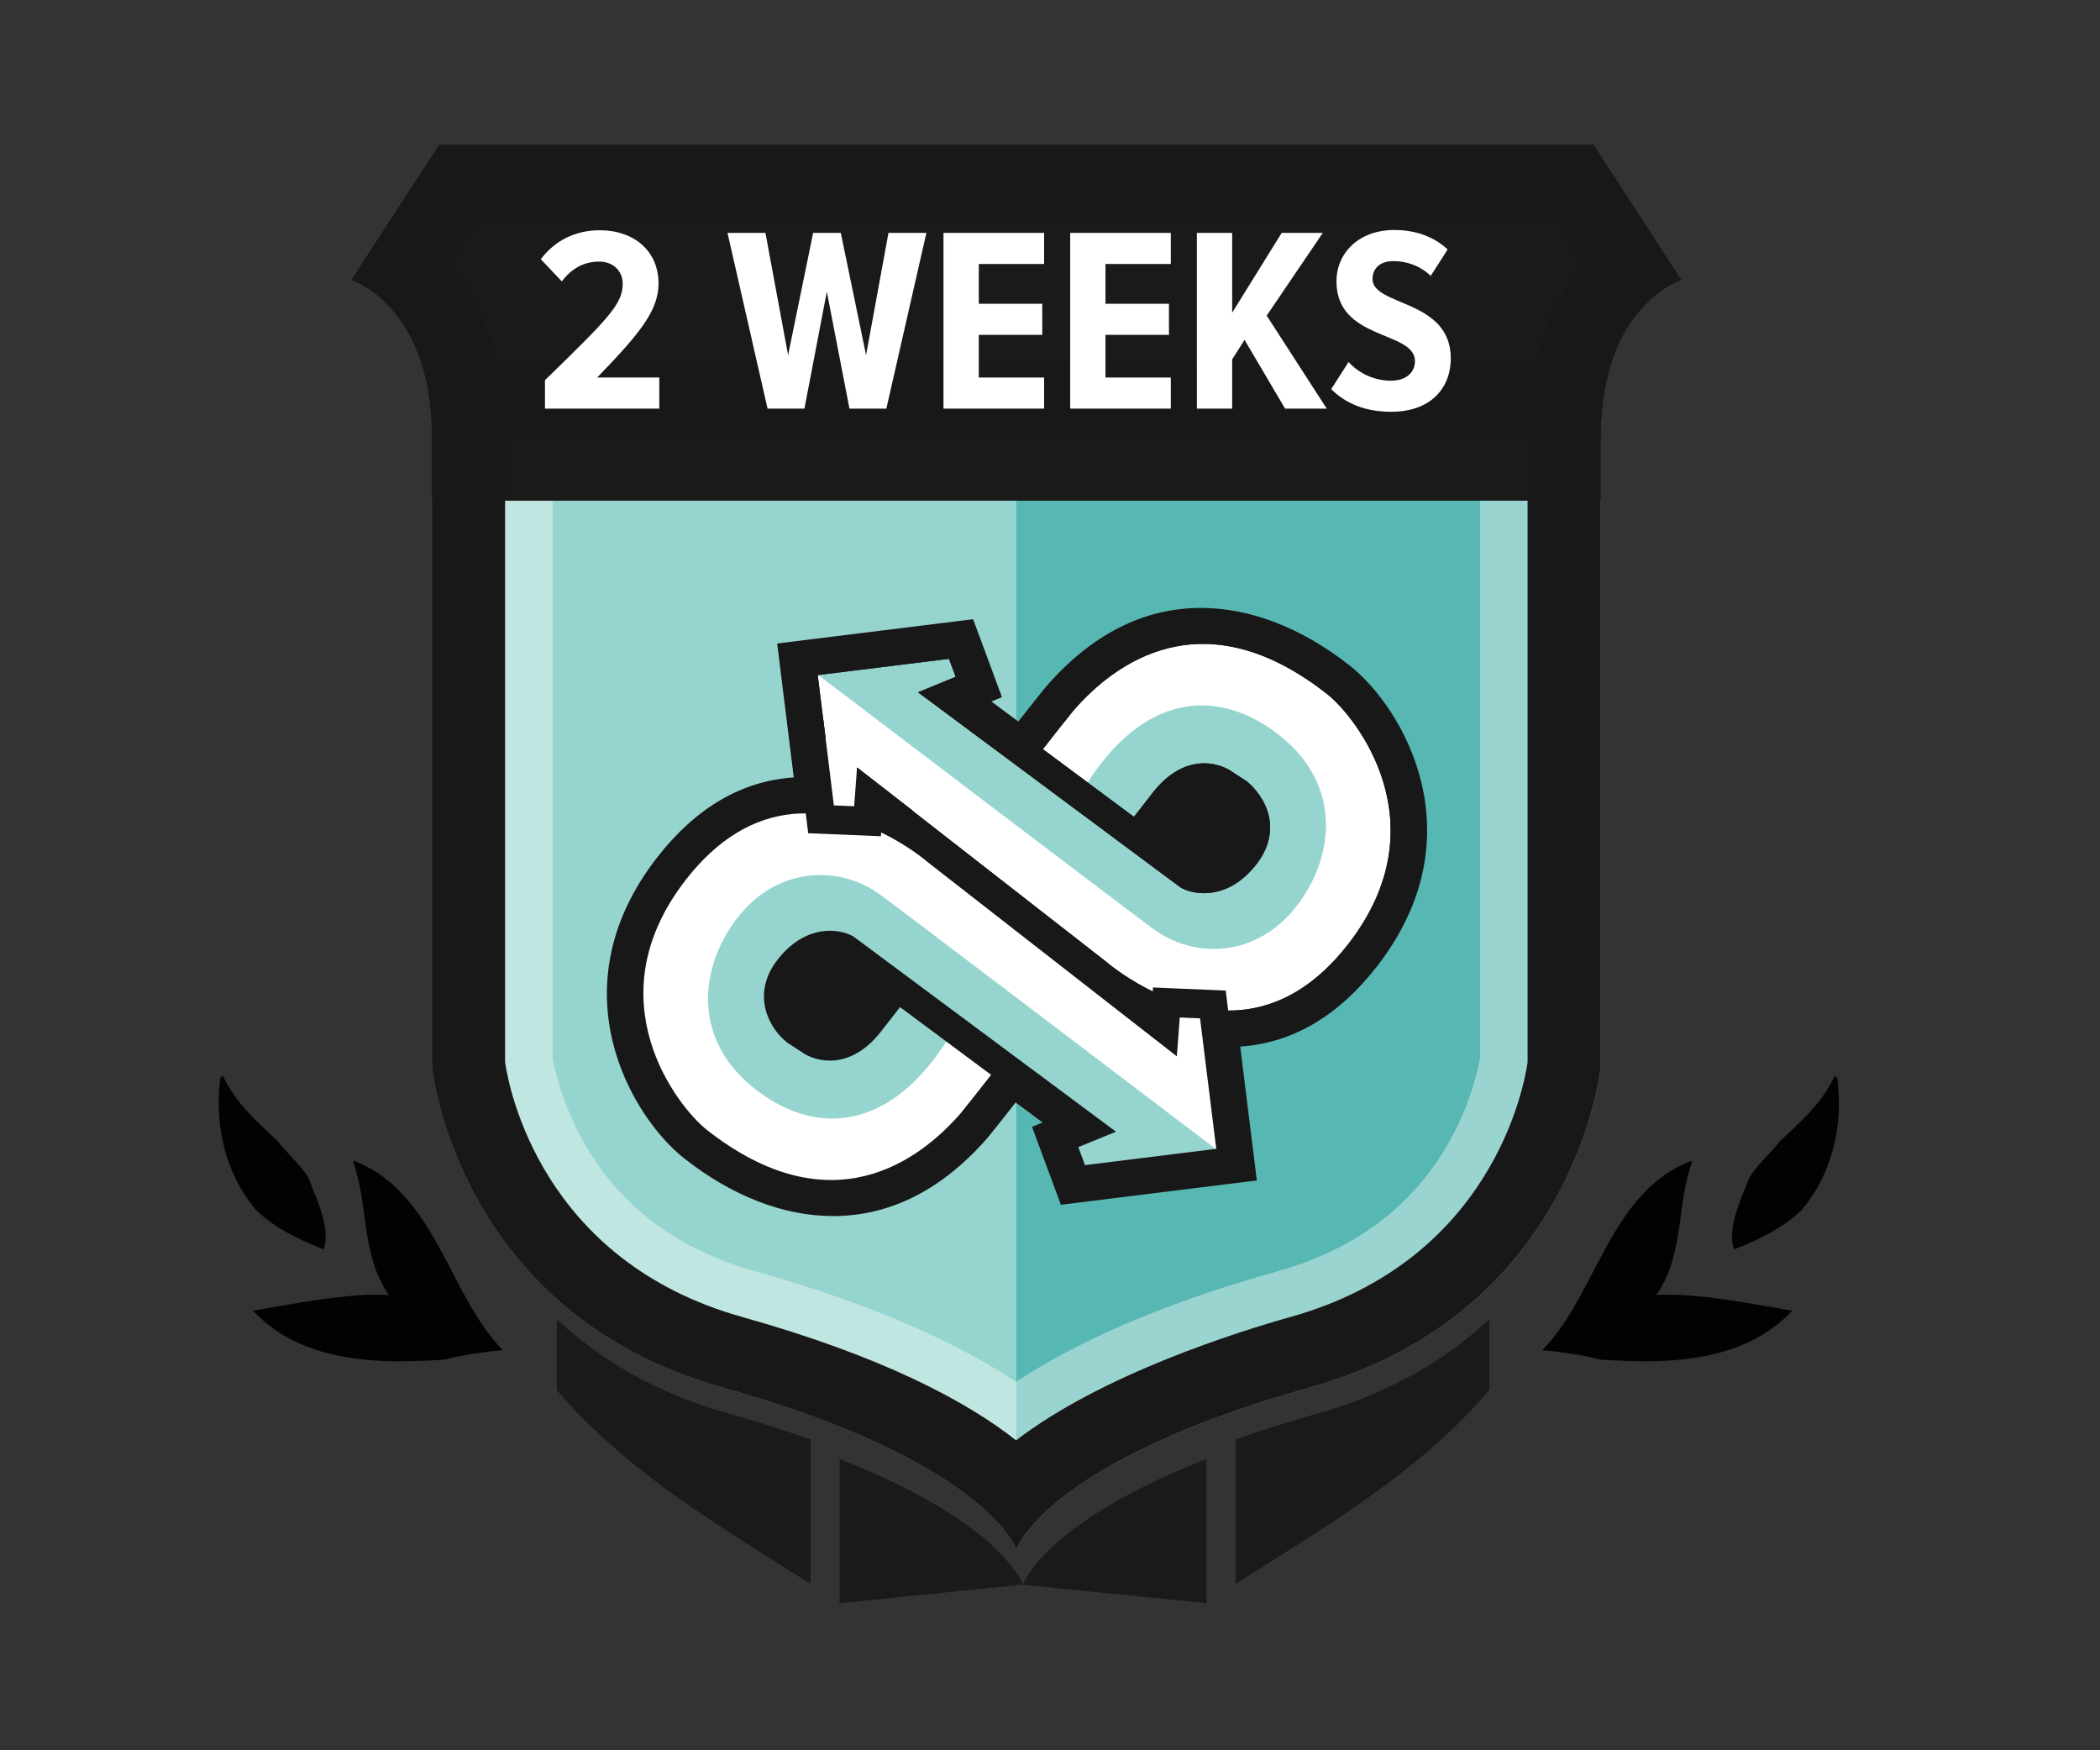 <?xml version="1.0" encoding="utf-8"?>
<!-- Generator: Adobe Illustrator 16.0.0, SVG Export Plug-In . SVG Version: 6.00 Build 0)  -->
<!DOCTYPE svg PUBLIC "-//W3C//DTD SVG 1.1//EN" "http://www.w3.org/Graphics/SVG/1.1/DTD/svg11.dtd">
<svg version="1.1" id="Layer_1" xmlns="http://www.w3.org/2000/svg" xmlns:xlink="http://www.w3.org/1999/xlink" x="0px" y="0px"
	 width="240px" height="200px" viewBox="0 0 240 200" enable-background="new 0 0 240 200" xml:space="preserve">
<rect x="0" y="0" width="240" height="200" fill="#333333" stroke="none"/>
<path fill="none" d="M53.764,2645.837"/>
<path fill="none" d="M53.764-599.76"/>
<path fill="#96D5CF" d="M116.143,51.442H51.192c0.001,0.089,0.003,0.176,0.003,0.265v69.966c0,0,2.688,27.323,32.256,35.618
	c28.585,8.02,32.466,17.406,32.692,18.021c0.008,0.021,0.012,0.03,0.012,0.03s3.137-9.758,32.705-18.053
	c29.566-8.295,32.255-35.618,32.255-35.618V51.744c0.001-0.013,0.002-0.025,0.002-0.038c0-0.089,0.002-0.176,0.002-0.265
	L116.143,51.442L116.143,51.442z"/>
<g opacity="0.5">
	<g>
		<g>
			<defs>
				<rect id="SVGID_1_" x="116.14" y="49.694" width="66.811" height="127.397"/>
			</defs>
			<clipPath id="SVGID_2_">
				<use xlink:href="#SVGID_1_"  overflow="visible"/>
			</clipPath>
			<path clip-path="url(#SVGID_2_)" fill="#189995" d="M149.781,158.53c30.402-8.529,33.166-36.624,33.166-36.624V50.005
				c0-0.013,0.001-0.024,0.001-0.039c0-0.092,0.002-0.181,0.003-0.271h-66.809V177.06c0.008,0.021,0.012,0.034,0.012,0.034
				S119.378,167.06,149.781,158.53"/>
		</g>
	</g>
</g>
<g opacity="0.4">
	<g>
		<g>
			<defs>
				<rect id="SVGID_3_" x="40.15" y="16.55" width="152.01" height="160.543"/>
			</defs>
			<clipPath id="SVGID_4_">
				<use xlink:href="#SVGID_3_"  overflow="visible"/>
			</clipPath>
			<path clip-path="url(#SVGID_4_)" fill="#FFFFFF" d="M174.158,30.348c-2.643,4.354-4.93,10.601-5.004,19.224v0.03l-0.004,0.295
				v0.055v0.055v70.903c-0.26,1.438-1.203,5.666-3.914,10.225c-4.133,6.953-10.586,11.701-19.182,14.113
				c-13.943,3.912-23.453,8.354-29.93,12.659c-6.466-4.301-15.955-8.755-29.872-12.659c-8.596-2.412-15.051-7.16-19.183-14.113
				c-2.709-4.559-3.653-8.786-3.913-10.225V49.968l-0.003-0.375c-0.065-8.625-2.356-14.883-5.003-19.244h24.606h23.781h9.198h33.815
				L174.158,30.348 M182.128,16.551h-32.576h-33.815h-9.198H82.758H50.182L40.148,32.004c0,0,9.101,2.807,9.21,17.689
				c0.001,0.091,0.003,0.181,0.003,0.272v71.939c0,0,2.764,28.095,33.166,36.624c29.393,8.245,33.383,17.896,33.615,18.528
				c0.008,0.021,0.012,0.033,0.012,0.033s3.225-10.033,33.627-18.563c30.402-8.53,33.166-36.624,33.166-36.624V50.003
				c0-0.013,0.002-0.025,0.002-0.038c0-0.093,0.002-0.183,0.002-0.272c0.109-14.884,9.211-17.689,9.211-17.689L182.128,16.551z"/>
		</g>
	</g>
</g>
<path fill="#1A1A19" d="M192.162,32.004L182.127,16.55h-32.574h-33.816h-9.198H82.758H50.182L40.149,32.004
	c0,0,9.099,2.807,9.21,17.69v7.523h133.593v-7.523C183.063,34.811,192.162,32.004,192.162,32.004"/>
<path fill="#191818" d="M177.585,24.916l3.394,5.226c-2.297,2.727-4.316,6.396-5.444,11.187H56.777
	c-1.128-4.789-3.149-8.46-5.445-11.187l3.393-5.226h28.033h23.781h9.198h33.815H177.585 M182.128,16.551h-32.576h-33.815h-9.198
	H82.758H50.182L40.148,32.004c0,0,9.101,2.807,9.21,17.689h133.593c0.109-14.884,9.211-17.689,9.211-17.689L182.128,16.551z"/>
<path fill="#191818" d="M177.585,24.916l3.394,5.227c-3.477,4.128-6.326,10.429-6.393,19.498l-0.001,0.06v0.034l-0.002,0.037
	l-0.001,0.182l-0.001,0.026v0.025v71.392c-0.394,2.727-4.037,22.62-27.06,29.079c-5.881,1.648-21.528,6.527-31.394,14.106
	c-5.685-4.468-15.251-9.593-31.342-14.106c-22.9-6.425-26.624-26.115-27.061-29.099v-71.41l-0.002-0.272l-0.001-0.063
	c-0.067-9.063-2.915-15.361-6.392-19.489l3.393-5.226h28.033h23.781h9.198h33.815H177.585 M182.128,16.551h-32.576h-33.815h-9.198
	H82.758H50.182L40.148,32.004c0,0,9.101,2.807,9.21,17.689c0.001,0.091,0.003,0.181,0.003,0.272v71.939
	c0,0,2.764,28.095,33.166,36.624c29.393,8.245,33.383,17.896,33.615,18.528c0.008,0.021,0.012,0.033,0.012,0.033
	s3.225-10.033,33.627-18.563c30.402-8.53,33.166-36.624,33.166-36.624V50.003c0-0.013,0.002-0.025,0.002-0.038
	c0-0.093,0.002-0.183,0.002-0.272c0.109-14.884,9.211-17.689,9.211-17.689L182.128,16.551z"/>
<path fill="#FFFFFF" d="M62.284,46.692V43.44c7.346-7.136,8.881-8.729,8.881-11.02c0-1.535-1.174-2.528-2.679-2.528
	c-1.776,0-3.191,0.813-4.275,2.259l-2.408-2.528c1.625-2.168,4.003-3.313,6.743-3.313c3.884,0,6.714,2.351,6.714,6.081
	c0,3.041-2.048,5.63-7.015,10.748h7.105v3.554H62.284L62.284,46.692z"/>
<polygon fill="#FFFFFF" points="97.083,46.692 94.494,33.326 91.935,46.692 87.72,46.692 83.144,26.611 87.479,26.611 
	90.068,40.582 92.929,26.611 96.089,26.611 98.98,40.582 101.539,26.611 105.874,26.611 101.298,46.692 "/>
<polygon fill="#FFFFFF" points="107.828,46.692 107.828,26.611 119.328,26.611 119.328,30.165 111.862,30.165 111.862,34.711 
	119.117,34.711 119.117,38.263 111.862,38.263 111.862,43.14 119.328,43.14 119.328,46.692 "/>
<polygon fill="#FFFFFF" points="122.307,46.692 122.307,26.611 133.807,26.611 133.807,30.165 126.34,30.165 126.34,34.711 
	133.596,34.711 133.596,38.263 126.34,38.263 126.34,43.14 133.807,43.14 133.807,46.692 "/>
<polygon fill="#FFFFFF" points="146.87,46.692 142.234,38.835 140.818,41.063 140.818,46.692 136.785,46.692 136.785,26.611 
	140.818,26.611 140.818,35.733 146.479,26.611 151.176,26.611 144.764,36.064 151.627,46.692 "/>
<path fill="#FFFFFF" d="M152.137,44.464l1.986-3.101c1.113,1.233,2.859,2.138,4.848,2.138c1.775,0,2.74-0.994,2.74-2.228
	c0-3.522-8.973-2.318-8.973-9.122c0-3.162,2.469-5.871,6.623-5.871c2.438,0,4.546,0.784,6.082,2.228l-1.928,3.012
	c-1.203-1.145-2.738-1.687-4.306-1.687c-1.444,0-2.349,0.813-2.349,2.047c0,3.131,8.941,2.288,8.941,9.063
	c0,3.521-2.408,6.11-6.805,6.11C155.959,47.054,153.732,46.061,152.137,44.464"/>
<path fill="#FFFFFF" d="M117.458,85.137c0.391-0.502,3.571-4.556,3.966-5.01c13.438-15.473,31.014-1.697,30.063-2.439
	c10.289,8.021,12.461,20.223,3.871,31.24c-13.27,17.026-30.961,1.478-29.973,2.247c-2.926-2.28-26.01-20.271-26.01-20.271
	l-0.219,2.966l-5.315-0.225l-2.223-17.934l17.935-2.224l1.767,4.773l-3.074,1.263l27.572,20.495c0,0,3.306,1.793,6.474-2.271
	c3.167-4.064-0.825-7.175-0.825-7.175l-1.578-1.022c0,0-3.35-2.44-6.832,2.03l-3.484,4.47"/>
<path fill="#191818" d="M130.707,95.066c0.484,3.915,4.053,6.694,7.969,6.21c3.914-0.485,6.694-4.054,6.209-7.969
	c-0.484-3.915-4.053-6.694-7.967-6.21C133.002,87.584,130.223,91.151,130.707,95.066"/>
<path fill="#FFFFFF" d="M118.837,87.451l4.588,3.41c-0.108,0.188-0.218,0.382-0.325,0.576L118.837,87.451z"/>
<path fill="#191818" d="M123.523,94.09l-5.813-5.435l2.108-2.527l5.765,4.284l-0.729,1.271c-0.104,0.181-0.205,0.362-0.31,0.551
	L123.523,94.09z"/>
<polygon fill="#191818" points="125.037,92.188 123.289,90.89 123.499,90.525 125.167,92.029 "/>
<path fill="#191818" d="M137.453,100.431c-1.111,0-1.844-0.39-1.873-0.405l-6.012-4.469l3.217-4.125
	c1.413-1.813,2.973-2.732,4.633-2.732c1.387,0,2.303,0.656,2.341,0.685l1.575,1.019c0.05,0.038,1.032,0.813,1.639,2.105
	c0.562,1.199,0.881,3.078-0.787,5.219C140.441,99.961,138.648,100.431,137.453,100.431 M135.689,99.851
	c0.002,0,0.713,0.374,1.764,0.374c1.15,0,2.877-0.456,4.568-2.626c1.287-1.65,1.545-3.336,0.764-5.004
	c-0.585-1.249-1.561-2.018-1.57-2.025l-1.572-1.017c-0.014-0.01-0.908-0.647-2.225-0.647c-1.594,0-3.1,0.893-4.473,2.653
	l-3.084,3.959L135.689,99.851z"/>
<path fill="#96D5CF" d="M145.105,83.202c8.394,5.708,7.535,14.323,3.32,20.018c-4.729,6.395-11.994,6.281-16.507,3.011
	c-2.135-1.551-28.199-21.344-40.405-30.615l17.849-2.213l1.767,4.772l-3.074,1.265l10.779,8.013c0,0,10.547,8.513,10.879,8.087
	l5.914,4.396c0,0,3.308,1.794,6.476-2.271c3.166-4.063-0.826-7.176-0.826-7.176l-1.578-1.021c0,0-3.35-2.439-6.833,2.029
	c-1.892,2.428-2.757,3.536-3.151,4.043l-4.615-3.432l-1.574-1.418C129.824,79.834,138.105,78.443,145.105,83.202"/>
<path fill="#191818" d="M140.404,118.773c-8.563,0.001-15.404-5.75-16.07-6.326l-23.542-18.352l-0.111,1.484l-8.304-0.347
	l-2.599-20.957l20.867-2.587l2.773,7.49l-1.849,0.76l4.971,3.693c0.93-1.185,3.263-4.156,3.638-4.589
	c6.019-6.93,13.293-9.813,21.029-8.341c2.922,0.556,7.463,2.051,12.507,6.014c5.835,4.586,14.231,18.74,2.944,33.224
	c-4.131,5.3-9.018,8.243-14.529,8.754C141.549,118.749,140.973,118.773,140.404,118.773 M97.959,87.708l28.518,22.231
	c0.069,0.061,7.192,6.228,15.371,5.471c4.56-0.43,8.668-2.951,12.209-7.496c10.728-13.764,0.852-26.063-2.382-28.602
	c-14.149-11.121-24.247-3.587-29.008,1.896c-0.282,0.326-2.435,3.06-3.481,4.395l10.406,7.736l2.161-2.771
	c3.531-4.532,7.5-3.52,9.104-2.35l1.621,1.054c0.134,0.104,1.332,1.066,2.08,2.665c1.053,2.248,0.709,4.672-0.969,6.823
	c-3.186,4.086-6.99,3.56-8.561,2.707l-0.198-0.126l-29.913-22.235l4.3-1.768l-0.761-2.055l-15.002,1.858l1.849,14.911l2.324,0.1
	L97.959,87.708z M136.672,98.601c0.414,0.173,2.291,0.736,4.316-1.865c1.916-2.457,0.176-4.268-0.494-4.825l-1.504-0.973
	c-0.41-0.275-2.313-1.324-4.637,1.657l-2.113,2.712L136.672,98.601z"/>
<path fill="#FFFFFF" d="M115,123.282c-0.391,0.502-3.572,4.557-3.966,5.01c-13.438,15.473-31.015,1.697-30.063,2.439
	c-10.29-8.021-12.461-20.222-3.873-31.24c13.271-17.025,30.963-1.478,29.975-2.247c2.926,2.28,26.009,20.271,26.009,20.271
	l0.221-2.964l5.313,0.223l2.224,17.934l-17.934,2.224l-1.768-4.773l3.073-1.262L96.64,108.4c0,0-3.307-1.793-6.474,2.271
	c-3.167,4.064,0.825,7.176,0.825,7.176l1.579,1.021c0,0,3.349,2.44,6.833-2.029l3.484-4.471"/>
<path fill="#191818" d="M140.404,118.773c-8.563,0.001-15.404-5.75-16.07-6.326l-23.542-18.352l-0.111,1.484l-8.304-0.347
	l-2.599-20.957l20.867-2.587l2.773,7.49l-1.849,0.76l4.971,3.693c0.93-1.185,3.263-4.156,3.638-4.589
	c6.019-6.93,13.293-9.813,21.029-8.341c2.922,0.556,7.463,2.051,12.507,6.014c5.835,4.586,14.231,18.74,2.944,33.224
	c-4.131,5.3-9.018,8.243-14.529,8.754C141.549,118.749,140.973,118.773,140.404,118.773 M97.959,87.708l28.518,22.231
	c0.069,0.061,7.192,6.228,15.371,5.471c4.56-0.43,8.668-2.951,12.209-7.496c10.728-13.764,0.852-26.063-2.382-28.602
	c-14.149-11.121-24.247-3.587-29.008,1.896c-0.282,0.326-2.435,3.06-3.481,4.395l10.406,7.736l2.161-2.771
	c3.531-4.532,7.5-3.52,9.104-2.35l1.621,1.054c0.134,0.104,1.332,1.066,2.08,2.665c1.053,2.248,0.709,4.672-0.969,6.823
	c-3.186,4.086-6.99,3.56-8.561,2.707l-0.198-0.126l-29.913-22.235l4.3-1.768l-0.761-2.055l-15.002,1.858l1.849,14.911l2.324,0.1
	L97.959,87.708z M136.672,98.601c0.414,0.173,2.291,0.736,4.316-1.865c1.916-2.457,0.176-4.268-0.494-4.825l-1.504-0.973
	c-0.41-0.275-2.313-1.324-4.637,1.657l-2.113,2.712L136.672,98.601z"/>
<path fill="#FFFFFF" d="M115,123.282c-0.391,0.502-3.572,4.557-3.966,5.01c-13.438,15.473-31.015,1.697-30.063,2.439
	c-10.29-8.021-12.461-20.222-3.873-31.24c13.271-17.025,30.963-1.478,29.975-2.247c2.926,2.28,26.009,20.271,26.009,20.271
	l0.221-2.964l5.313,0.223l2.224,17.934l-17.934,2.224l-1.768-4.773l3.073-1.262L96.64,108.4c0,0-3.307-1.793-6.474,2.271
	c-3.167,4.064,0.825,7.176,0.825,7.176l1.579,1.021c0,0,3.349,2.44,6.833-2.029l3.484-4.471"/>
<path fill="#191818" d="M101.75,113.353c-0.485-3.915-4.052-6.693-7.968-6.21c-3.914,0.485-6.695,4.054-6.209,7.97
	c0.485,3.914,4.052,6.693,7.967,6.209C99.455,120.835,102.234,117.268,101.75,113.353"/>
<path fill="#FFFFFF" d="M113.621,120.968l-4.588-3.409c0.109-0.189,0.217-0.383,0.325-0.576L113.621,120.968z"/>
<path fill="#191818" d="M112.637,122.291l-5.764-4.283l0.73-1.271c0.104-0.181,0.206-0.364,0.309-0.55l1.022-1.859l5.812,5.438
	L112.637,122.291z"/>
<polygon fill="#191818" points="108.958,117.894 107.29,116.389 107.42,116.229 109.168,117.53 "/>
<path fill="#191818" d="M95.039,119.721c-1.386,0-2.303-0.655-2.341-0.684l-1.575-1.02c-0.048-0.036-4.044-3.227-0.85-7.325
	c1.742-2.234,3.534-2.704,4.73-2.704c1.112,0,1.843,0.391,1.874,0.405l6.011,4.468l-3.216,4.126
	C98.258,118.802,96.699,119.721,95.039,119.721 M95.003,108.194c-1.15,0-2.876,0.455-4.568,2.625
	c-3.068,3.938,0.768,7.001,0.807,7.03l1.573,1.017c0.013,0.011,0.908,0.647,2.224,0.647c1.593,0,3.098-0.892,4.471-2.653l3.086-3.96
	l-5.83-4.332C96.764,108.568,96.054,108.194,95.003,108.194"/>
<path fill="#96D5CF" d="M87.352,125.217c-8.394-5.708-7.536-14.323-3.322-20.018c4.729-6.395,11.995-6.281,16.507-3.009
	c2.135,1.549,28.199,21.342,40.404,30.613l-17.85,2.213l-1.767-4.772l3.073-1.263l-10.778-8.015c0,0-10.547-8.513-10.879-8.087
	l-5.914-4.396c0,0-3.306-1.793-6.474,2.271c-3.167,4.064,0.825,7.176,0.825,7.176l1.579,1.021c0,0,3.349,2.439,6.833-2.029
	c1.892-2.428,2.756-3.536,3.151-4.043l4.616,3.433l1.574,1.419C102.633,128.585,94.351,129.976,87.352,125.217"/>
<path fill="#191818" d="M95.154,138.089c-1.286,0-2.588-0.125-3.904-0.375c-2.921-0.556-7.462-2.051-12.507-6.014
	c-5.835-4.585-14.231-18.74-2.944-33.223c4.13-5.3,9.018-8.243,14.529-8.754c9.347-0.878,17.086,5.634,17.795,6.248l23.543,18.351
	l0.109-1.484l8.305,0.348l2.6,20.956l-20.867,2.587l-2.771-7.49l1.847-0.76l-4.969-3.693c-0.942,1.201-3.272,4.166-3.64,4.589
	C107.284,135.124,101.426,138.089,95.154,138.089 M92.031,92.944c-0.47,0-0.943,0.021-1.423,0.064
	c-4.559,0.431-8.667,2.95-12.209,7.495c-10.727,13.765-0.851,26.063,2.382,28.604c14.152,11.116,24.248,3.584,29.008-1.896
	c0.283-0.326,2.466-3.1,3.481-4.394l-10.407-7.737l-2.159,2.771c-3.532,4.53-7.5,3.52-9.104,2.349l-1.623-1.053
	c-2.127-1.657-4.179-5.555-1.111-9.489c3.186-4.086,6.992-3.558,8.561-2.707l0.198,0.126l29.915,22.238l-4.302,1.764l0.761,2.057
	L139,131.275l-1.85-14.911l-2.322-0.1l-0.33,4.444L105.979,98.48C105.915,98.422,99.594,92.944,92.031,92.944 M91.963,116.511
	l1.504,0.974c0.411,0.274,2.312,1.322,4.637-1.659l2.113-2.711l-4.431-3.294c-0.414-0.171-2.29-0.738-4.318,1.863
	C89.552,114.142,91.292,115.951,91.963,116.511"/>
<polyline fill="#FFFFFF" points="92.459,82.47 93.831,93.621 99.146,93.843 99.366,90.879 103.304,93.928 "/>
<polygon fill="#191818" points="100.673,95.557 92.365,95.209 90.822,82.671 94.097,82.269 95.298,92.032 97.619,92.129 
	97.948,87.697 104.313,92.624 102.294,95.232 100.783,94.063 "/>
<path fill="#191818" d="M137.258,71.974c7.449,0,13.512,4.529,15.438,6.042c4.381,3.442,13.816,16.604,2.664,30.912
	c-4.852,6.224-10.159,8.196-14.943,8.196c-0.512,0-1.018-0.022-1.516-0.065l1.939,15.65l-17.936,2.223l-1.766-4.772l3.073-1.264
	l-17.042-12.669l7.829,7.058c-0.392,0.502-3.572,4.555-3.966,5.01c-5.356,6.166-10.899,8.152-15.834,8.152
	c-7.45,0-13.512-4.528-15.438-6.042c-4.38-3.442-13.817-16.603-2.663-30.911c4.85-6.225,10.158-8.197,14.942-8.196
	c0.511,0,1.018,0.021,1.516,0.063l-1.94-15.648l17.934-2.224l1.767,4.773l-3.074,1.262l17.042,12.669l-7.829-7.056
	c0.392-0.502,3.571-4.556,3.967-5.01C126.779,73.961,132.322,71.974,137.258,71.974 M137.643,100.414
	c1.242,0,2.965-0.506,4.647-2.665c3.167-4.064-0.825-7.175-0.825-7.175l-1.578-1.022c0,0-0.912-0.665-2.281-0.665
	c-1.252,0-2.887,0.559-4.553,2.695c-1.892,2.427-2.754,3.535-3.15,4.042l5.914,4.396
	C135.816,100.02,136.543,100.414,137.643,100.414 M133.082,117.516l0.133-1.783c-4.666-1.76-7.83-4.558-7.83-4.558
	c-2.927-2.28-26.01-20.271-26.01-20.271l-0.133,1.784c4.667,1.76,7.83,4.558,7.83,4.558
	C109.998,99.524,133.082,117.516,133.082,117.516 M94.852,119.533c1.253,0,2.887-0.56,4.552-2.695
	c1.893-2.427,2.756-3.535,3.151-4.042l-5.914-4.396c0,0-0.727-0.395-1.824-0.395c-1.245,0-2.967,0.506-4.649,2.665
	c-3.168,4.063,0.824,7.175,0.824,7.175l1.58,1.022C92.571,118.868,93.483,119.533,94.852,119.533 M137.258,69.466
	c-6.566,0-12.531,3.033-17.729,9.018c-0.336,0.387-2.063,2.576-3.15,3.963l-3.077-2.286l1.209-0.497l-0.84-2.271l-1.767-4.772
	l-0.69-1.863L109.243,71l-17.935,2.224l-2.489,0.309l0.309,2.489l1.588,12.813c-5.941,0.393-11.182,3.456-15.596,9.119
	c-11.685,14.991-2.963,29.668,3.092,34.426c5.478,4.303,11.352,6.578,16.988,6.578c6.567,0,12.531-3.033,17.728-9.018
	c0.33-0.381,2.059-2.576,3.149-3.964l3.077,2.287l-1.209,0.496l0.841,2.271l1.767,4.773l0.689,1.863l1.973-0.245l17.934-2.224
	l2.49-0.309l-0.31-2.489l-1.589-12.812c5.941-0.395,11.184-3.457,15.596-9.119c11.688-14.993,2.963-29.668-3.092-34.426
	C148.77,71.74,142.895,69.466,137.258,69.466 M133.459,95.142l1.573-2.018c0.614-0.789,1.56-1.729,2.573-1.729
	c0.414,0,0.731,0.154,0.832,0.208l0.086,0.072v-0.017l1.461,0.942c0.861,0.736,1.606,1.962,0.326,3.604
	c-0.877,1.127-1.776,1.699-2.67,1.699c-0.252,0-0.455-0.048-0.576-0.085L133.459,95.142z M92.474,115.816
	c-0.862-0.735-1.607-1.964-0.328-3.604c0.879-1.127,1.777-1.699,2.671-1.699c0.238,0,0.455,0.046,0.561,0.072l3.621,2.691
	l-1.573,2.019c-0.615,0.789-1.56,1.729-2.574,1.729c-0.44,0-0.8-0.183-0.802-0.184l-0.057-0.042l-0.059-0.038L92.474,115.816z"/>
<path fill="#1A1A19" d="M137.886,183.194v-16.477c-18.688,7.312-20.967,14.375-20.967,14.375"/>
<path fill="#1A1A19" d="M116.907,181.06c-0.194-0.527-3.011-7.318-20.954-14.34v16.475"/>
<path fill="#1A1A19" d="M92.638,180.996v-16.513c-2.791-0.993-5.886-1.983-9.345-2.953c-8.565-2.403-14.936-6.358-19.669-10.802"/>
<path fill="#1A1A19" d="M63.624,150.729v8.097c8.119,9.569,19.146,15.857,29.014,22.171"/>
<path fill="#1A1A19" d="M141.203,180.996c9.867-6.313,20.895-12.602,29.014-22.17v-8.099c-4.734,4.442-11.105,8.398-19.67,10.803
	c-3.461,0.971-6.553,1.961-9.344,2.954"/>
<path fill="#1A1A19" d="M141.203,164.484v16.512"/>
<path fill="#020202" d="M41.807,147.958c0.916-0.017,1.783-0.026,2.638,0.015c-3.211-4.57-2.291-10.164-4.058-15.118l0.017-0.221
	c5.329,2.009,8.124,6.701,10.731,11.657c1.861,3.592,3.683,7.274,6.339,9.994c-1.109,0.08-2.153,0.229-3.234,0.388
	c-1.122,0.163-2.276,0.387-3.435,0.692c-2.306,0.135-4.581,0.238-6.733,0.167c-4.034-0.171-7.794-0.855-11.036-2.606
	c-1.502-0.798-2.902-1.849-4.131-3.16c0.949-0.153,1.992-0.343,3.028-0.523C35.196,148.688,38.63,148.116,41.807,147.958"/>
<path fill="#020202" d="M31.751,130.412c1.062,1.397,2.535,2.592,3.517,4.19c0.274,0.796,0.599,1.552,0.922,2.329
	c0.784,2.101,1.378,4.127,0.792,5.831c-2.665-1.042-5.366-2.281-7.722-4.481c-1.341-1.617-2.338-3.361-3.035-5.244
	c-1.11-2.955-1.454-6.195-1.076-9.59c0.008-0.114,0.033-0.179,0.024-0.252l0.3-0.285c0.113,0.264,0.263,0.539,0.409,0.824
	C27.31,126.332,29.396,128.211,31.751,130.412"/>
<path fill="#020202" d="M191.932,147.958c-0.916-0.017-1.783-0.026-2.639,0.015c3.211-4.57,2.289-10.164,4.059-15.118l-0.018-0.221
	c-5.329,2.009-8.125,6.701-10.73,11.657c-1.861,3.592-3.684,7.274-6.34,9.994c1.109,0.08,2.152,0.229,3.234,0.388
	c1.121,0.163,2.273,0.387,3.436,0.692c2.306,0.135,4.58,0.238,6.73,0.167c4.035-0.171,7.795-0.855,11.037-2.606
	c1.502-0.798,2.902-1.849,4.131-3.16c-0.948-0.153-1.991-0.343-3.027-0.523C198.539,148.688,195.105,148.116,191.932,147.958"/>
<path fill="#020202" d="M203.412,130.412c-1.063,1.397-2.535,2.592-3.518,4.19c-0.273,0.796-0.601,1.552-0.922,2.329
	c-0.785,2.101-1.379,4.127-0.793,5.831c2.666-1.042,5.366-2.281,7.721-4.481c1.342-1.617,2.339-3.361,3.035-5.244
	c1.111-2.955,1.454-6.195,1.076-9.59c-0.009-0.114-0.033-0.179-0.024-0.252l-0.3-0.285c-0.113,0.264-0.264,0.539-0.409,0.824
	C207.854,126.332,205.768,128.211,203.412,130.412"/>
</svg>
